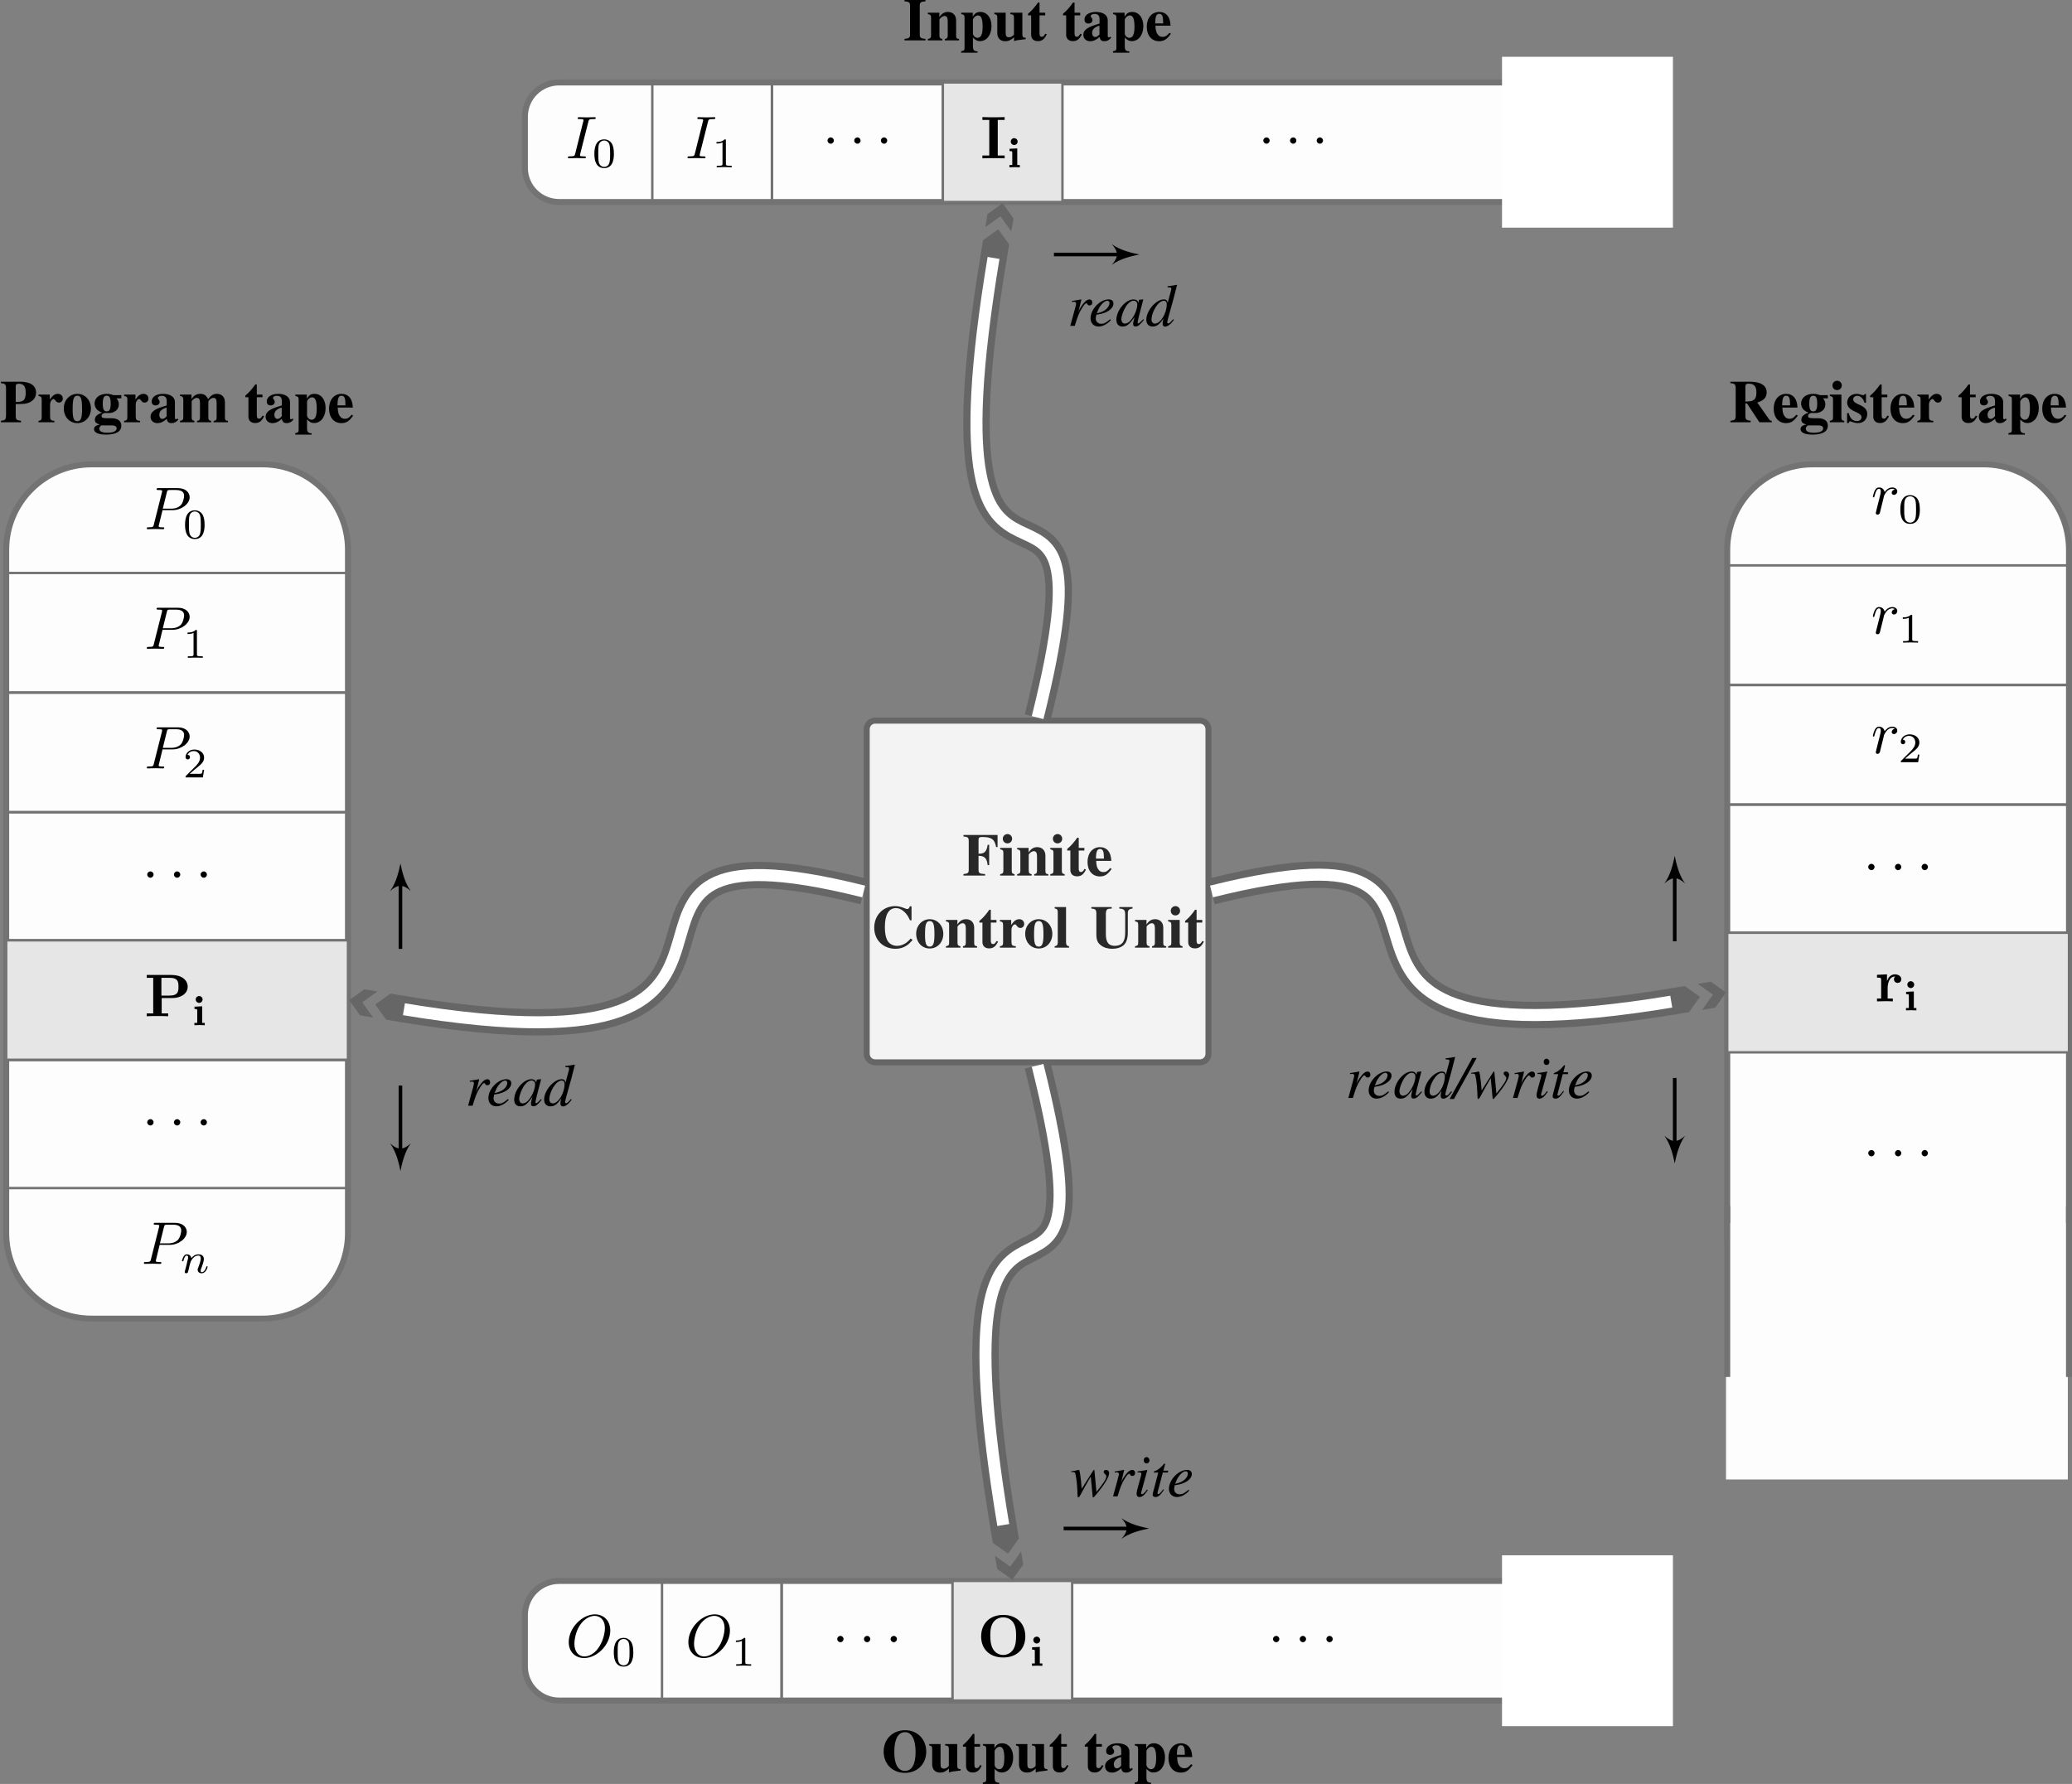 <?xml version="1.0" encoding="UTF-8"?>
<svg xmlns="http://www.w3.org/2000/svg" xmlns:xlink="http://www.w3.org/1999/xlink" width="343.676" height="295.966" viewBox="0 0 343.676 295.966">
<rect x="0" y="0" width="343.676" height="295.966" fill="#808080" stroke="none"/>
<defs>
<g>
<g id="glyph-0-0">
</g>
<g id="glyph-0-1">
<path d="M 5.812 -6.734 L 0.156 -6.734 L 0.156 -6.484 C 0.844 -6.453 1.031 -6.297 1.031 -5.781 L 1.031 -0.953 C 1.031 -0.438 0.891 -0.328 0.156 -0.25 L 0.156 0 L 3.75 0 L 3.75 -0.25 C 2.828 -0.297 2.656 -0.406 2.656 -0.953 L 2.656 -3.281 C 3.672 -3.266 4.031 -2.891 4.172 -1.734 L 4.422 -1.734 L 4.422 -5.109 L 4.172 -5.109 C 4 -3.969 3.656 -3.625 2.656 -3.625 L 2.656 -5.938 C 2.656 -6.297 2.781 -6.406 3.297 -6.406 C 4.203 -6.406 4.797 -6.234 5.109 -5.875 C 5.328 -5.625 5.438 -5.359 5.578 -4.734 L 5.812 -4.734 Z M 5.812 -6.734 "/>
</g>
<g id="glyph-0-2">
<path d="M 2.078 -4.594 L 0.156 -4.594 L 0.156 -4.359 C 0.594 -4.266 0.688 -4.172 0.688 -3.766 L 0.688 -0.844 C 0.688 -0.422 0.625 -0.344 0.156 -0.234 L 0.156 0 L 2.547 0 L 2.547 -0.234 C 2.188 -0.297 2.078 -0.422 2.078 -0.812 Z M 1.375 -6.891 C 0.953 -6.891 0.594 -6.547 0.594 -6.125 C 0.594 -5.672 0.922 -5.344 1.359 -5.344 C 1.797 -5.344 2.141 -5.672 2.141 -6.109 C 2.141 -6.547 1.797 -6.891 1.375 -6.891 Z M 1.375 -6.891 "/>
</g>
<g id="glyph-0-3">
<path d="M 2.109 -4.594 L 0.203 -4.594 L 0.203 -4.359 C 0.641 -4.281 0.734 -4.188 0.734 -3.766 L 0.734 -0.844 C 0.734 -0.422 0.656 -0.328 0.203 -0.234 L 0.203 0 L 2.609 0 L 2.609 -0.234 C 2.25 -0.297 2.125 -0.438 2.125 -0.812 L 2.125 -3.469 C 2.125 -3.516 2.188 -3.609 2.297 -3.703 C 2.516 -3.922 2.75 -4.047 2.984 -4.047 C 3.328 -4.047 3.5 -3.781 3.5 -3.219 L 3.5 -0.812 C 3.5 -0.438 3.375 -0.281 3.031 -0.234 L 3.031 0 L 5.375 0 L 5.375 -0.234 C 4.984 -0.266 4.891 -0.391 4.891 -0.812 L 4.891 -3.312 C 4.891 -4.172 4.359 -4.719 3.531 -4.719 C 2.938 -4.719 2.484 -4.438 2.109 -3.844 Z M 2.109 -4.594 "/>
</g>
<g id="glyph-0-4">
<path d="M 3.047 -4.594 L 2.109 -4.594 L 2.109 -6.281 L 1.859 -6.281 C 1.25 -5.422 0.844 -4.969 0.203 -4.422 L 0.203 -4.156 L 0.719 -4.156 L 0.719 -0.922 C 0.719 -0.281 1.141 0.125 1.828 0.125 C 2.5 0.125 2.906 -0.172 3.312 -1 L 3.062 -1.109 C 2.859 -0.734 2.703 -0.594 2.5 -0.594 C 2.219 -0.594 2.109 -0.75 2.109 -1.156 L 2.109 -4.156 L 3.047 -4.156 Z M 3.047 -4.594 "/>
</g>
<g id="glyph-0-5">
<path d="M 4 -1.25 C 3.609 -0.75 3.297 -0.578 2.875 -0.578 C 2.484 -0.578 2.188 -0.75 1.984 -1.109 C 1.797 -1.422 1.719 -1.75 1.688 -2.438 L 4.203 -2.438 C 4.141 -3.281 3.984 -3.75 3.672 -4.125 C 3.344 -4.516 2.875 -4.719 2.328 -4.719 C 1.094 -4.719 0.25 -3.734 0.25 -2.266 C 0.25 -0.812 1.062 0.141 2.297 0.141 C 3.109 0.141 3.594 -0.172 4.25 -1.109 Z M 1.641 -2.812 C 1.672 -4 1.844 -4.406 2.328 -4.406 C 2.609 -4.406 2.797 -4.25 2.875 -3.938 C 2.938 -3.75 2.953 -3.469 2.969 -2.953 L 2.969 -2.812 Z M 1.641 -2.812 "/>
</g>
<g id="glyph-0-6">
<path d="M 6.547 -1.516 C 5.969 -0.891 5.641 -0.656 5.156 -0.469 C 4.859 -0.344 4.531 -0.297 4.25 -0.297 C 3.594 -0.297 2.969 -0.641 2.688 -1.156 C 2.391 -1.688 2.25 -2.406 2.25 -3.406 C 2.25 -5.469 2.891 -6.562 4.094 -6.562 C 4.562 -6.562 4.984 -6.375 5.406 -6 C 5.844 -5.609 6.078 -5.281 6.422 -4.531 L 6.672 -4.531 L 6.672 -6.859 L 6.406 -6.859 C 6.266 -6.516 6.156 -6.406 5.969 -6.406 C 5.875 -6.406 5.719 -6.438 5.5 -6.547 C 4.922 -6.781 4.438 -6.891 3.953 -6.891 C 1.969 -6.891 0.484 -5.359 0.484 -3.312 C 0.484 -1.266 1.953 0.188 4.016 0.188 C 4.719 0.188 5.312 0.016 5.859 -0.344 C 6.188 -0.562 6.406 -0.766 6.844 -1.266 Z M 6.547 -1.516 "/>
</g>
<g id="glyph-0-7">
<path d="M 2.5 -4.719 C 1.234 -4.719 0.25 -3.672 0.25 -2.312 C 0.25 -0.891 1.203 0.141 2.5 0.141 C 3.781 0.141 4.75 -0.891 4.75 -2.281 C 4.75 -3.672 3.781 -4.719 2.5 -4.719 Z M 2.516 -4.406 C 3.094 -4.406 3.281 -3.859 3.281 -2.219 C 3.281 -0.688 3.078 -0.172 2.5 -0.172 C 1.906 -0.172 1.719 -0.672 1.719 -2.141 C 1.719 -3.891 1.891 -4.406 2.516 -4.406 Z M 2.516 -4.406 "/>
</g>
<g id="glyph-0-8">
<path d="M 2.172 -4.594 L 0.297 -4.594 L 0.297 -4.359 C 0.719 -4.297 0.828 -4.172 0.828 -3.766 L 0.828 -0.844 C 0.828 -0.422 0.734 -0.312 0.297 -0.234 L 0.297 0 L 2.938 0 L 2.938 -0.234 C 2.328 -0.281 2.219 -0.406 2.219 -1.031 L 2.219 -2.906 C 2.219 -3.422 2.5 -3.859 2.828 -3.859 C 2.906 -3.859 2.984 -3.781 3.094 -3.625 C 3.297 -3.359 3.438 -3.266 3.703 -3.266 C 4.062 -3.266 4.328 -3.547 4.328 -3.938 C 4.328 -4.391 3.984 -4.719 3.516 -4.719 C 3.016 -4.719 2.641 -4.453 2.172 -3.781 Z M 2.172 -4.594 "/>
</g>
<g id="glyph-0-9">
<path d="M 2.047 -6.734 L 0.156 -6.734 L 0.156 -6.5 C 0.516 -6.469 0.672 -6.297 0.672 -5.922 L 0.672 -0.844 C 0.672 -0.469 0.5 -0.266 0.156 -0.234 L 0.156 0 L 2.547 0 L 2.547 -0.234 C 2.219 -0.25 2.047 -0.438 2.047 -0.844 Z M 2.047 -6.734 "/>
</g>
<g id="glyph-0-10">
<path d="M 6.203 -5.641 C 6.203 -6.234 6.344 -6.391 6.984 -6.484 L 6.984 -6.734 L 4.797 -6.734 L 4.797 -6.484 C 5.578 -6.438 5.766 -6.234 5.766 -5.5 L 5.766 -2.469 C 5.766 -0.984 5.219 -0.297 4.031 -0.297 C 3.016 -0.297 2.562 -0.891 2.562 -2.25 L 2.562 -5.578 C 2.562 -5.969 2.625 -6.188 2.766 -6.328 C 2.891 -6.438 3.047 -6.469 3.531 -6.484 L 3.531 -6.734 L 0.156 -6.734 L 0.156 -6.484 C 0.859 -6.422 0.984 -6.297 0.984 -5.578 L 0.984 -2.25 C 0.984 -1.266 1.188 -0.781 1.797 -0.344 C 2.266 0.016 2.906 0.188 3.641 0.188 C 4.375 0.188 5.078 -0.031 5.5 -0.406 C 5.953 -0.781 6.203 -1.531 6.203 -2.469 Z M 6.203 -5.641 "/>
</g>
<g id="glyph-0-11">
<path d="M 2.609 -3.016 C 3.953 -3.031 4.297 -3.062 4.734 -3.234 C 5.547 -3.547 5.984 -4.156 5.984 -4.922 C 5.984 -6.078 5.031 -6.734 3.375 -6.734 L 0.156 -6.734 L 0.156 -6.484 C 0.859 -6.438 1 -6.266 1 -5.578 L 1 -1.172 C 1 -0.547 0.875 -0.344 0.406 -0.297 C 0.375 -0.297 0.266 -0.266 0.156 -0.25 L 0.156 0 L 3.484 0 L 3.484 -0.25 C 2.703 -0.344 2.609 -0.438 2.609 -1.172 Z M 2.609 -6.047 C 2.609 -6.266 2.781 -6.391 3.109 -6.391 C 3.938 -6.391 4.266 -5.953 4.266 -4.875 C 4.266 -4.25 4.141 -3.875 3.891 -3.641 C 3.656 -3.438 3.312 -3.375 2.609 -3.375 Z M 2.609 -6.047 "/>
</g>
<g id="glyph-0-12">
<path d="M 4.812 -3.969 L 4.812 -4.5 L 3.516 -4.5 C 3.078 -4.656 2.797 -4.719 2.391 -4.719 C 1.203 -4.719 0.375 -4.062 0.375 -3.109 C 0.375 -2.766 0.5 -2.438 0.734 -2.156 C 0.953 -1.922 1.141 -1.797 1.609 -1.594 C 0.812 -1.328 0.422 -0.953 0.422 -0.422 C 0.422 -0.016 0.594 0.156 1.234 0.391 C 0.609 0.484 0.281 0.734 0.281 1.141 C 0.281 1.719 1.031 2.047 2.281 2.047 C 3.938 2.047 4.812 1.531 4.812 0.547 C 4.812 -0.219 4.203 -0.672 3.188 -0.672 L 2.531 -0.672 C 1.734 -0.672 1.531 -0.75 1.531 -1.031 C 1.531 -1.328 1.812 -1.547 2.219 -1.547 L 2.656 -1.531 C 3.125 -1.531 3.375 -1.594 3.719 -1.797 C 4.172 -2.047 4.391 -2.469 4.391 -2.984 C 4.391 -3.391 4.281 -3.688 4 -3.969 Z M 3.234 0.516 C 3.766 0.516 4.031 0.688 4.031 1.016 C 4.031 1.469 3.484 1.734 2.5 1.734 C 1.609 1.734 1.156 1.5 1.156 1.062 C 1.156 0.859 1.219 0.75 1.5 0.516 Z M 2.391 -4.406 C 2.859 -4.406 3.047 -4.031 3.047 -3.094 C 3.047 -2.172 2.859 -1.812 2.391 -1.812 C 1.906 -1.812 1.734 -2.172 1.734 -3.094 C 1.734 -4.031 1.922 -4.406 2.391 -4.406 Z M 2.391 -4.406 "/>
</g>
<g id="glyph-0-13">
<path d="M 4.719 -0.641 L 4.609 -0.531 C 4.578 -0.516 4.562 -0.5 4.5 -0.5 C 4.359 -0.5 4.297 -0.594 4.297 -0.75 L 4.297 -3.344 C 4.297 -4.188 3.531 -4.719 2.328 -4.719 C 1.203 -4.719 0.438 -4.203 0.438 -3.453 C 0.438 -3.047 0.672 -2.797 1.094 -2.797 C 1.484 -2.797 1.766 -3.047 1.766 -3.375 C 1.766 -3.516 1.703 -3.656 1.578 -3.812 C 1.5 -3.906 1.469 -3.969 1.469 -4.031 C 1.469 -4.234 1.75 -4.391 2.094 -4.391 C 2.672 -4.391 2.938 -4.125 2.938 -3.516 L 2.938 -2.797 C 1.75 -2.438 1.25 -2.234 0.891 -1.984 C 0.453 -1.688 0.25 -1.344 0.25 -0.922 C 0.25 -0.312 0.719 0.141 1.359 0.141 C 1.922 0.141 2.375 -0.062 2.938 -0.562 C 3.047 -0.047 3.266 0.141 3.75 0.141 C 4.172 0.141 4.484 -0.016 4.859 -0.422 Z M 2.922 -1 C 2.656 -0.688 2.453 -0.562 2.219 -0.562 C 1.906 -0.562 1.703 -0.844 1.703 -1.234 C 1.703 -1.812 2.125 -2.234 2.922 -2.438 Z M 2.922 -1 "/>
</g>
<g id="glyph-0-14">
<path d="M 2.062 -4.594 L 0.156 -4.594 L 0.156 -4.359 C 0.594 -4.297 0.703 -4.172 0.703 -3.766 L 0.703 -0.844 C 0.703 -0.422 0.594 -0.312 0.156 -0.234 L 0.156 0 L 2.547 0 L 2.547 -0.234 C 2.203 -0.297 2.094 -0.422 2.094 -0.812 L 2.094 -3.469 C 2.094 -3.531 2.25 -3.719 2.375 -3.812 C 2.594 -3.984 2.766 -4.047 2.938 -4.047 C 3.312 -4.047 3.469 -3.812 3.469 -3.219 L 3.469 -0.812 C 3.469 -0.406 3.359 -0.266 2.984 -0.234 L 2.984 0 L 5.328 0 L 5.328 -0.234 C 4.969 -0.281 4.859 -0.422 4.859 -0.812 L 4.859 -3.469 C 4.859 -3.516 5.016 -3.703 5.141 -3.812 C 5.359 -3.984 5.531 -4.047 5.703 -4.047 C 6.078 -4.047 6.234 -3.812 6.234 -3.219 L 6.234 -0.812 C 6.234 -0.391 6.125 -0.266 5.734 -0.234 L 5.734 0 L 8.109 0 L 8.109 -0.234 C 7.719 -0.266 7.609 -0.375 7.609 -0.812 L 7.609 -3.312 C 7.609 -4.172 7.094 -4.719 6.266 -4.719 C 5.703 -4.719 5.328 -4.484 4.812 -3.844 C 4.5 -4.469 4.156 -4.719 3.531 -4.719 C 2.906 -4.719 2.438 -4.453 2.062 -3.844 Z M 2.062 -4.594 "/>
</g>
<g id="glyph-0-15">
<path d="M 2.109 -4.594 L 0.203 -4.594 L 0.203 -4.359 C 0.641 -4.281 0.75 -4.188 0.75 -3.766 L 0.75 1.219 C 0.75 1.641 0.672 1.719 0.188 1.797 L 0.188 2.047 L 2.906 2.047 L 2.906 1.828 C 2.297 1.797 2.141 1.609 2.141 0.938 L 2.141 -0.469 C 2.609 0 2.875 0.125 3.312 0.125 C 4.422 0.125 5.219 -0.906 5.219 -2.375 C 5.219 -3.766 4.469 -4.719 3.375 -4.719 C 2.781 -4.719 2.422 -4.484 2.109 -3.906 Z M 2.141 -3.453 C 2.141 -3.516 2.219 -3.672 2.344 -3.812 C 2.547 -4.031 2.766 -4.141 2.984 -4.141 C 3.516 -4.141 3.75 -3.547 3.75 -2.25 C 3.75 -1 3.469 -0.422 2.906 -0.422 C 2.578 -0.422 2.281 -0.641 2.141 -1.031 Z M 2.141 -3.453 "/>
</g>
<g id="glyph-0-16">
<path d="M 7.125 -0.25 C 6.953 -0.25 6.812 -0.312 6.719 -0.438 L 4.719 -3.281 C 5.297 -3.469 5.547 -3.594 5.828 -3.844 C 6.125 -4.109 6.281 -4.516 6.281 -4.969 C 6.281 -6.109 5.297 -6.734 3.469 -6.734 L 0.266 -6.734 L 0.266 -6.484 C 1 -6.438 1.141 -6.297 1.141 -5.578 L 1.141 -1.172 C 1.141 -0.438 1.031 -0.344 0.266 -0.25 L 0.266 0 L 3.625 0 L 3.625 -0.25 C 2.844 -0.344 2.75 -0.453 2.75 -1.172 L 2.75 -3.125 L 3.016 -3.125 L 5.078 0 L 7.125 0 Z M 2.75 -5.984 C 2.75 -6.047 2.797 -6.188 2.828 -6.25 C 2.875 -6.344 3.047 -6.406 3.297 -6.406 C 4.203 -6.406 4.578 -5.969 4.578 -4.922 C 4.578 -4.281 4.422 -3.891 4.109 -3.688 C 3.844 -3.516 3.516 -3.453 2.75 -3.438 Z M 2.75 -5.984 "/>
</g>
<g id="glyph-0-17">
<path d="M 3.391 -3.25 L 3.391 -4.688 L 3.172 -4.688 C 3.109 -4.547 3.047 -4.5 2.938 -4.5 C 2.875 -4.5 2.766 -4.516 2.609 -4.562 C 2.281 -4.672 2.047 -4.719 1.828 -4.719 C 0.922 -4.719 0.266 -4.094 0.266 -3.266 C 0.266 -2.609 0.672 -2.141 1.688 -1.719 C 2.359 -1.422 2.641 -1.172 2.641 -0.844 C 2.641 -0.453 2.344 -0.203 1.891 -0.203 C 1.203 -0.203 0.734 -0.641 0.531 -1.516 L 0.25 -1.516 L 0.25 0.125 L 0.5 0.125 C 0.609 -0.078 0.672 -0.156 0.75 -0.156 C 0.812 -0.156 0.891 -0.125 0.984 -0.094 C 1.25 0.031 1.781 0.141 2.062 0.141 C 2.969 0.141 3.594 -0.484 3.594 -1.375 C 3.594 -2.078 3.203 -2.516 2.219 -2.938 C 1.547 -3.219 1.266 -3.469 1.266 -3.812 C 1.266 -4.141 1.547 -4.391 1.922 -4.391 C 2.188 -4.391 2.453 -4.281 2.672 -4.062 C 2.875 -3.875 2.984 -3.688 3.141 -3.25 Z M 3.391 -3.25 "/>
</g>
<g id="glyph-0-18">
<path d="M 1.125 -0.953 C 1.125 -0.453 0.953 -0.312 0.203 -0.25 L 0.203 0 L 3.688 0 L 3.688 -0.25 C 2.938 -0.297 2.734 -0.438 2.734 -0.953 L 2.734 -5.781 C 2.734 -6.297 2.953 -6.453 3.688 -6.484 L 3.688 -6.734 L 0.203 -6.734 L 0.203 -6.484 C 0.922 -6.438 1.125 -6.297 1.125 -5.781 Z M 1.125 -0.953 "/>
</g>
<g id="glyph-0-19">
<path d="M 3.422 0.125 C 3.844 -0.016 4.094 -0.062 4.734 -0.125 L 5.359 -0.203 L 5.359 -0.422 C 4.922 -0.453 4.797 -0.578 4.797 -1 L 4.797 -4.594 L 2.797 -4.594 L 2.797 -4.359 C 3.297 -4.312 3.406 -4.203 3.406 -3.766 L 3.406 -0.953 C 3.078 -0.625 2.875 -0.516 2.594 -0.516 C 2.188 -0.516 2.031 -0.703 2.031 -1.219 L 2.031 -4.594 L 0.156 -4.594 L 0.156 -4.359 C 0.562 -4.281 0.641 -4.188 0.641 -3.766 L 0.641 -1.25 C 0.641 -0.375 1.141 0.141 1.969 0.141 C 2.5 0.141 2.844 -0.016 3.422 -0.516 Z M 3.422 0.125 "/>
</g>
<g id="glyph-0-20">
<path d="M 3.922 -6.891 C 1.828 -6.891 0.344 -5.406 0.344 -3.344 C 0.344 -1.281 1.812 0.188 3.875 0.188 C 5.938 0.188 7.406 -1.281 7.406 -3.344 C 7.406 -5.391 5.922 -6.891 3.922 -6.891 Z M 3.906 -6.562 C 5 -6.562 5.641 -5.359 5.641 -3.281 C 5.641 -1.234 5.031 -0.141 3.875 -0.141 C 2.734 -0.141 2.109 -1.234 2.109 -3.25 C 2.109 -5.406 2.734 -6.562 3.906 -6.562 Z M 3.906 -6.562 "/>
</g>
<g id="glyph-1-0">
</g>
<g id="glyph-1-1">
<path d="M 3.016 -3.156 L 4.719 -3.156 C 6.125 -3.156 7.516 -4.188 7.516 -5.297 C 7.516 -6.078 6.859 -6.812 5.547 -6.812 L 2.328 -6.812 C 2.141 -6.812 2.031 -6.812 2.031 -6.625 C 2.031 -6.5 2.109 -6.5 2.312 -6.5 C 2.438 -6.5 2.625 -6.484 2.734 -6.484 C 2.906 -6.453 2.953 -6.438 2.953 -6.312 C 2.953 -6.281 2.953 -6.25 2.922 -6.125 L 1.578 -0.781 C 1.484 -0.391 1.469 -0.312 0.672 -0.312 C 0.516 -0.312 0.406 -0.312 0.406 -0.125 C 0.406 0 0.516 0 0.547 0 C 0.828 0 1.531 -0.031 1.812 -0.031 C 2.031 -0.031 2.25 -0.016 2.453 -0.016 C 2.672 -0.016 2.891 0 3.094 0 C 3.172 0 3.297 0 3.297 -0.203 C 3.297 -0.312 3.203 -0.312 3.016 -0.312 C 2.656 -0.312 2.375 -0.312 2.375 -0.484 C 2.375 -0.547 2.391 -0.594 2.406 -0.656 Z M 3.734 -6.125 C 3.828 -6.469 3.844 -6.5 4.281 -6.5 L 5.234 -6.5 C 6.062 -6.5 6.594 -6.234 6.594 -5.547 C 6.594 -5.156 6.391 -4.297 6 -3.938 C 5.5 -3.484 4.906 -3.406 4.469 -3.406 L 3.062 -3.406 Z M 3.734 -6.125 "/>
</g>
<g id="glyph-1-2">
<path d="M 0.875 -0.594 C 0.844 -0.438 0.781 -0.203 0.781 -0.156 C 0.781 0.016 0.922 0.109 1.078 0.109 C 1.203 0.109 1.375 0.031 1.453 -0.172 C 1.469 -0.203 1.797 -1.562 1.844 -1.75 C 1.922 -2.078 2.109 -2.766 2.156 -3.047 C 2.203 -3.172 2.484 -3.641 2.719 -3.859 C 2.797 -3.922 3.094 -4.188 3.516 -4.188 C 3.781 -4.188 3.922 -4.062 3.938 -4.062 C 3.641 -4.016 3.422 -3.781 3.422 -3.516 C 3.422 -3.359 3.531 -3.172 3.797 -3.172 C 4.062 -3.172 4.344 -3.406 4.344 -3.766 C 4.344 -4.109 4.031 -4.406 3.516 -4.406 C 2.875 -4.406 2.438 -3.922 2.25 -3.641 C 2.156 -4.094 1.797 -4.406 1.328 -4.406 C 0.875 -4.406 0.688 -4.016 0.594 -3.844 C 0.422 -3.5 0.297 -2.906 0.297 -2.875 C 0.297 -2.766 0.391 -2.766 0.406 -2.766 C 0.516 -2.766 0.516 -2.781 0.578 -3 C 0.75 -3.703 0.953 -4.188 1.312 -4.188 C 1.469 -4.188 1.609 -4.109 1.609 -3.734 C 1.609 -3.516 1.578 -3.406 1.453 -2.891 Z M 0.875 -0.594 "/>
</g>
<g id="glyph-1-3">
<path d="M 3.734 -6.047 C 3.812 -6.406 3.844 -6.5 4.641 -6.5 C 4.875 -6.5 4.953 -6.5 4.953 -6.688 C 4.953 -6.812 4.844 -6.812 4.812 -6.812 C 4.516 -6.812 3.781 -6.781 3.484 -6.781 C 3.188 -6.781 2.469 -6.812 2.156 -6.812 C 2.094 -6.812 1.969 -6.812 1.969 -6.609 C 1.969 -6.5 2.047 -6.5 2.25 -6.5 C 2.656 -6.5 2.938 -6.5 2.938 -6.312 C 2.938 -6.266 2.938 -6.234 2.906 -6.156 L 1.562 -0.781 C 1.469 -0.406 1.453 -0.312 0.656 -0.312 C 0.422 -0.312 0.344 -0.312 0.344 -0.109 C 0.344 0 0.453 0 0.484 0 C 0.781 0 1.5 -0.031 1.797 -0.031 C 2.094 -0.031 2.828 0 3.125 0 C 3.203 0 3.328 0 3.328 -0.188 C 3.328 -0.312 3.25 -0.312 3.031 -0.312 C 2.844 -0.312 2.797 -0.312 2.609 -0.328 C 2.391 -0.344 2.359 -0.391 2.359 -0.5 C 2.359 -0.578 2.375 -0.656 2.391 -0.734 Z M 3.734 -6.047 "/>
</g>
<g id="glyph-1-4">
<path d="M 7.375 -4.344 C 7.375 -5.953 6.312 -7.031 4.828 -7.031 C 2.688 -7.031 0.484 -4.766 0.484 -2.438 C 0.484 -0.781 1.609 0.219 3.047 0.219 C 5.156 0.219 7.375 -1.969 7.375 -4.344 Z M 3.094 -0.047 C 2.109 -0.047 1.422 -0.844 1.422 -2.156 C 1.422 -2.609 1.562 -4.062 2.328 -5.219 C 3.016 -6.266 3.984 -6.781 4.781 -6.781 C 5.594 -6.781 6.484 -6.219 6.484 -4.734 C 6.484 -4.016 6.219 -2.469 5.234 -1.234 C 4.75 -0.625 3.938 -0.047 3.094 -0.047 Z M 3.094 -0.047 "/>
</g>
<g id="glyph-2-0">
</g>
<g id="glyph-2-1">
<path d="M 3.594 -2.219 C 3.594 -2.984 3.5 -3.547 3.188 -4.031 C 2.969 -4.344 2.531 -4.625 1.984 -4.625 C 0.359 -4.625 0.359 -2.719 0.359 -2.219 C 0.359 -1.719 0.359 0.141 1.984 0.141 C 3.594 0.141 3.594 -1.719 3.594 -2.219 Z M 1.984 -0.062 C 1.656 -0.062 1.234 -0.25 1.094 -0.812 C 1 -1.219 1 -1.797 1 -2.312 C 1 -2.828 1 -3.359 1.094 -3.734 C 1.25 -4.281 1.688 -4.438 1.984 -4.438 C 2.359 -4.438 2.719 -4.203 2.844 -3.797 C 2.953 -3.422 2.969 -2.922 2.969 -2.312 C 2.969 -1.797 2.969 -1.281 2.875 -0.844 C 2.734 -0.203 2.266 -0.062 1.984 -0.062 Z M 1.984 -0.062 "/>
</g>
<g id="glyph-2-2">
<path d="M 2.328 -4.438 C 2.328 -4.625 2.328 -4.625 2.125 -4.625 C 1.672 -4.188 1.047 -4.188 0.766 -4.188 L 0.766 -3.938 C 0.922 -3.938 1.391 -3.938 1.766 -4.125 L 1.766 -0.578 C 1.766 -0.344 1.766 -0.25 1.078 -0.25 L 0.812 -0.25 L 0.812 0 C 0.938 0 1.797 -0.031 2.047 -0.031 C 2.266 -0.031 3.141 0 3.297 0 L 3.297 -0.25 L 3.031 -0.25 C 2.328 -0.25 2.328 -0.344 2.328 -0.578 Z M 2.328 -4.438 "/>
</g>
<g id="glyph-2-3">
<path d="M 3.516 -1.266 L 3.281 -1.266 C 3.266 -1.109 3.188 -0.703 3.094 -0.641 C 3.047 -0.594 2.516 -0.594 2.406 -0.594 L 1.125 -0.594 C 1.859 -1.234 2.109 -1.438 2.516 -1.766 C 3.031 -2.172 3.516 -2.609 3.516 -3.266 C 3.516 -4.109 2.781 -4.625 1.891 -4.625 C 1.031 -4.625 0.438 -4.016 0.438 -3.375 C 0.438 -3.031 0.734 -2.984 0.812 -2.984 C 0.969 -2.984 1.172 -3.109 1.172 -3.359 C 1.172 -3.484 1.125 -3.734 0.766 -3.734 C 0.984 -4.219 1.453 -4.375 1.781 -4.375 C 2.484 -4.375 2.844 -3.828 2.844 -3.266 C 2.844 -2.656 2.406 -2.188 2.188 -1.938 L 0.516 -0.266 C 0.438 -0.203 0.438 -0.188 0.438 0 L 3.312 0 Z M 3.516 -1.266 "/>
</g>
<g id="glyph-3-0">
</g>
<g id="glyph-3-1">
<path d="M 1.906 -2.5 C 1.906 -2.781 1.672 -3.016 1.391 -3.016 C 1.094 -3.016 0.859 -2.781 0.859 -2.5 C 0.859 -2.203 1.094 -1.969 1.391 -1.969 C 1.672 -1.969 1.906 -2.203 1.906 -2.5 Z M 1.906 -2.5 "/>
</g>
<g id="glyph-4-0">
</g>
<g id="glyph-4-1">
<path d="M 2.875 -3.016 L 4.641 -3.016 C 6.031 -3.016 7.188 -3.734 7.188 -4.891 C 7.188 -5.984 6.203 -6.844 4.547 -6.844 L 0.391 -6.844 L 0.391 -6.375 L 1.469 -6.375 L 1.469 -0.469 L 0.391 -0.469 L 0.391 0 C 0.766 -0.031 1.75 -0.031 2.172 -0.031 C 2.609 -0.031 3.578 -0.031 3.953 0 L 3.953 -0.469 L 2.875 -0.469 Z M 4.156 -3.422 L 2.828 -3.422 L 2.828 -6.375 L 4.172 -6.375 C 5.656 -6.375 5.656 -5.609 5.656 -4.891 C 5.656 -4.188 5.656 -3.422 4.156 -3.422 Z M 4.156 -3.422 "/>
</g>
<g id="glyph-4-2">
<path d="M 2.031 -3.359 L 2.031 -4.484 L 0.375 -4.406 L 0.375 -3.938 C 0.984 -3.938 1.062 -3.938 1.062 -3.547 L 1.062 -0.469 L 0.375 -0.469 L 0.375 0 C 0.719 -0.016 1.172 -0.031 1.625 -0.031 C 2 -0.031 2.641 -0.031 3 0 L 3 -0.469 L 2.141 -0.469 L 2.141 -2.219 C 2.141 -2.906 2.375 -4.125 3.375 -4.125 C 3.375 -4.109 3.188 -3.953 3.188 -3.672 C 3.188 -3.266 3.516 -3.062 3.797 -3.062 C 4.094 -3.062 4.406 -3.266 4.406 -3.672 C 4.406 -4.203 3.875 -4.484 3.344 -4.484 C 2.656 -4.484 2.25 -3.984 2.031 -3.359 Z M 2.031 -3.359 "/>
</g>
<g id="glyph-4-3">
<path d="M 2.875 -6.375 L 4.016 -6.375 L 4.016 -6.844 C 3.609 -6.812 2.625 -6.812 2.172 -6.812 C 1.719 -6.812 0.734 -6.812 0.328 -6.844 L 0.328 -6.375 L 1.469 -6.375 L 1.469 -0.469 L 0.328 -0.469 L 0.328 0 C 0.734 -0.031 1.719 -0.031 2.172 -0.031 C 2.625 -0.031 3.609 -0.031 4.016 0 L 4.016 -0.469 L 2.875 -0.469 Z M 2.875 -6.375 "/>
</g>
<g id="glyph-4-4">
<path d="M 7.969 -3.375 C 7.969 -5.531 6.516 -6.953 4.312 -6.953 C 2.031 -6.953 0.641 -5.469 0.641 -3.375 C 0.641 -1.312 2.031 0.109 4.297 0.109 C 6.594 0.109 7.969 -1.328 7.969 -3.375 Z M 4.297 -0.312 C 3.703 -0.312 2.984 -0.594 2.578 -1.344 C 2.25 -1.969 2.156 -2.672 2.156 -3.531 C 2.156 -4.172 2.188 -5.016 2.625 -5.688 C 3.047 -6.297 3.703 -6.547 4.297 -6.547 C 4.938 -6.547 5.625 -6.266 6.016 -5.609 C 6.406 -4.969 6.438 -4.203 6.438 -3.531 C 6.438 -2.828 6.406 -1.938 5.984 -1.25 C 5.531 -0.531 4.828 -0.312 4.297 -0.312 Z M 4.297 -0.312 "/>
</g>
<g id="glyph-5-0">
</g>
<g id="glyph-5-1">
<path d="M 1.828 -4.266 C 1.828 -4.609 1.547 -4.844 1.266 -4.844 C 0.922 -4.844 0.688 -4.578 0.688 -4.281 C 0.688 -3.938 0.969 -3.703 1.25 -3.703 C 1.594 -3.703 1.828 -3.984 1.828 -4.266 Z M 0.484 -3.078 L 0.484 -2.688 C 0.891 -2.688 0.938 -2.688 0.938 -2.422 L 0.938 -0.391 L 0.469 -0.391 L 0.469 0 C 0.484 0 1.031 -0.031 1.344 -0.031 C 1.625 -0.031 1.906 -0.016 2.188 0 L 2.188 -0.391 L 1.766 -0.391 L 1.766 -3.141 Z M 0.484 -3.078 "/>
</g>
<g id="glyph-6-0">
</g>
<g id="glyph-6-1">
<path d="M 0.844 -0.438 C 0.828 -0.344 0.781 -0.172 0.781 -0.156 C 0.781 0 0.906 0.062 1.016 0.062 C 1.141 0.062 1.25 -0.016 1.297 -0.078 C 1.328 -0.141 1.375 -0.375 1.422 -0.516 C 1.453 -0.641 1.531 -0.969 1.562 -1.141 C 1.609 -1.297 1.656 -1.453 1.688 -1.609 C 1.766 -1.891 1.781 -1.953 1.984 -2.234 C 2.172 -2.516 2.5 -2.875 3.031 -2.875 C 3.422 -2.875 3.438 -2.516 3.438 -2.391 C 3.438 -1.969 3.141 -1.203 3.031 -0.906 C 2.953 -0.703 2.922 -0.641 2.922 -0.531 C 2.922 -0.156 3.219 0.062 3.578 0.062 C 4.281 0.062 4.578 -0.891 4.578 -1 C 4.578 -1.094 4.5 -1.094 4.469 -1.094 C 4.375 -1.094 4.375 -1.047 4.344 -0.969 C 4.188 -0.406 3.875 -0.125 3.609 -0.125 C 3.453 -0.125 3.422 -0.219 3.422 -0.375 C 3.422 -0.531 3.469 -0.625 3.594 -0.938 C 3.672 -1.156 3.953 -1.891 3.953 -2.281 C 3.953 -2.953 3.422 -3.078 3.047 -3.078 C 2.469 -3.078 2.078 -2.719 1.875 -2.438 C 1.828 -2.922 1.422 -3.078 1.125 -3.078 C 0.828 -3.078 0.672 -2.859 0.578 -2.703 C 0.422 -2.438 0.328 -2.047 0.328 -2 C 0.328 -1.922 0.422 -1.922 0.453 -1.922 C 0.547 -1.922 0.547 -1.938 0.594 -2.125 C 0.703 -2.531 0.844 -2.875 1.109 -2.875 C 1.297 -2.875 1.344 -2.719 1.344 -2.531 C 1.344 -2.406 1.281 -2.141 1.219 -1.953 C 1.172 -1.766 1.109 -1.484 1.078 -1.328 Z M 0.844 -0.438 "/>
</g>
<g id="glyph-7-0">
</g>
<g id="glyph-7-1">
<path d="M 1.203 0 C 1.719 -1.688 1.891 -2.125 2.359 -2.875 C 2.688 -3.438 2.953 -3.75 3.125 -3.75 C 3.188 -3.75 3.234 -3.703 3.297 -3.609 C 3.375 -3.438 3.453 -3.391 3.656 -3.391 C 3.938 -3.391 4.109 -3.562 4.109 -3.875 C 4.109 -4.188 3.922 -4.391 3.641 -4.391 C 3.406 -4.391 3.141 -4.25 2.875 -3.984 C 2.469 -3.562 2.078 -2.969 1.906 -2.578 L 1.781 -2.219 L 2.297 -4.375 L 2.266 -4.391 C 1.547 -4.266 1.453 -4.25 0.734 -4.125 L 0.734 -3.953 C 0.969 -4 1 -4 1.062 -4 C 1.281 -4 1.422 -3.906 1.422 -3.734 C 1.422 -3.594 1.422 -3.594 1.25 -2.906 L 0.453 0 Z M 1.203 0 "/>
</g>
<g id="glyph-7-2">
<path d="M 3.562 -1.094 C 2.844 -0.5 2.547 -0.344 2.109 -0.344 C 1.547 -0.344 1.172 -0.703 1.172 -1.234 C 1.172 -1.391 1.203 -1.531 1.281 -1.859 L 1.562 -1.891 C 3.047 -2.109 4.109 -2.859 4.109 -3.719 C 4.109 -4.141 3.812 -4.391 3.312 -4.391 C 1.875 -4.391 0.312 -2.75 0.312 -1.25 C 0.312 -0.453 0.844 0.109 1.625 0.109 C 2.328 0.109 3.094 -0.297 3.688 -0.969 Z M 1.516 -2.516 C 1.859 -3.406 2.594 -4.172 3.094 -4.172 C 3.312 -4.172 3.453 -4 3.453 -3.781 C 3.453 -3.469 3.266 -3.109 2.953 -2.812 C 2.578 -2.469 2.203 -2.281 1.344 -2.078 Z M 1.516 -2.516 "/>
</g>
<g id="glyph-7-3">
<path d="M 4.625 -1.094 C 4.469 -0.953 4.422 -0.891 4.344 -0.812 C 4.047 -0.516 3.922 -0.406 3.828 -0.406 C 3.75 -0.406 3.688 -0.469 3.688 -0.531 C 3.688 -0.734 4.109 -2.438 4.578 -4.156 C 4.609 -4.25 4.609 -4.281 4.641 -4.359 L 4.562 -4.391 L 3.953 -4.328 L 3.922 -4.297 L 3.812 -3.812 C 3.734 -4.188 3.453 -4.391 3.016 -4.391 C 1.703 -4.391 0.172 -2.578 0.172 -1 C 0.172 -0.297 0.547 0.109 1.188 0.109 C 1.891 0.109 2.312 -0.219 3.188 -1.453 C 2.984 -0.672 2.953 -0.547 2.953 -0.312 C 2.953 -0.016 3.078 0.094 3.359 0.094 C 3.766 0.094 4 -0.094 4.75 -1 Z M 3.078 -4.172 C 3.422 -4.156 3.641 -3.922 3.641 -3.562 C 3.641 -2.734 3.141 -1.562 2.453 -0.812 C 2.219 -0.547 1.875 -0.375 1.578 -0.375 C 1.234 -0.375 1 -0.672 1 -1.125 C 1 -1.672 1.391 -2.688 1.812 -3.312 C 2.219 -3.891 2.688 -4.203 3.078 -4.172 Z M 3.078 -4.172 "/>
</g>
<g id="glyph-7-4">
<path d="M 4.609 -1.109 C 4.078 -0.484 3.969 -0.406 3.797 -0.406 C 3.703 -0.406 3.625 -0.484 3.625 -0.594 C 3.625 -0.734 3.938 -1.953 4.266 -3.047 C 4.531 -3.969 4.75 -4.766 5.25 -6.766 L 5.203 -6.812 C 4.672 -6.703 4.312 -6.641 3.672 -6.578 L 3.672 -6.406 C 4.234 -6.391 4.297 -6.359 4.297 -6.156 C 4.297 -6.016 4.281 -5.969 4.141 -5.453 L 3.703 -3.812 C 3.625 -4.234 3.453 -4.391 3.062 -4.391 C 1.766 -4.391 0.156 -2.516 0.156 -1.031 C 0.156 -0.312 0.547 0.109 1.203 0.109 C 1.875 0.109 2.312 -0.203 2.984 -1.203 C 2.875 -0.703 2.859 -0.547 2.859 -0.312 C 2.859 -0.047 3.031 0.125 3.281 0.125 C 3.703 0.125 4.219 -0.281 4.734 -1 Z M 3.094 -4.172 C 3.406 -4.141 3.547 -3.953 3.547 -3.594 C 3.547 -2.078 2.516 -0.375 1.594 -0.375 C 1.25 -0.375 1.016 -0.641 1.016 -1.031 C 1.016 -1.859 1.516 -3.016 2.172 -3.703 C 2.453 -4 2.828 -4.188 3.094 -4.172 Z M 3.094 -4.172 "/>
</g>
<g id="glyph-7-5">
<path d="M 3.125 -6.641 L -0.641 0.172 L 0.078 0.172 L 3.844 -6.641 Z M 3.125 -6.641 "/>
</g>
<g id="glyph-7-6">
<path d="M 0.156 -4.031 L 0.359 -4.031 C 0.375 -4.031 0.406 -4.031 0.453 -4.031 C 0.734 -4.062 0.828 -3.953 0.891 -3.578 C 1.016 -3.016 1.141 -1.953 1.172 -1.172 L 1.203 -0.297 C 1.219 0.094 1.25 0.172 1.328 0.172 C 1.453 0.172 1.609 -0.062 1.969 -0.75 C 2.031 -0.875 2.219 -1.219 2.516 -1.75 L 3.406 -3.297 L 3.703 -0.125 C 3.719 0.156 3.734 0.172 3.812 0.172 C 3.891 0.172 3.984 0.078 4.25 -0.25 C 4.266 -0.266 4.312 -0.312 4.344 -0.359 C 5.703 -1.984 6.453 -3.234 6.453 -3.875 C 6.453 -4.172 6.234 -4.391 5.938 -4.391 C 5.703 -4.391 5.547 -4.266 5.547 -4.062 C 5.547 -3.922 5.609 -3.844 5.766 -3.703 C 5.922 -3.547 5.984 -3.453 5.984 -3.328 C 5.984 -2.906 5.641 -2.359 4.344 -0.734 L 4.016 -4.25 C 4.016 -4.359 4 -4.391 3.938 -4.391 C 3.891 -4.391 3.859 -4.359 3.812 -4.281 L 1.891 -1.25 C 1.859 -1.953 1.75 -3 1.641 -3.703 C 1.531 -4.312 1.516 -4.391 1.391 -4.391 C 1.328 -4.391 1.219 -4.359 1.094 -4.328 C 0.984 -4.281 0.75 -4.25 0.422 -4.203 C 0.375 -4.203 0.281 -4.172 0.156 -4.156 Z M 0.156 -4.031 "/>
</g>
<g id="glyph-7-7">
<path d="M 2.219 -1.141 C 1.969 -0.812 1.906 -0.734 1.797 -0.625 C 1.641 -0.453 1.484 -0.359 1.391 -0.359 C 1.312 -0.359 1.234 -0.438 1.234 -0.516 C 1.234 -0.609 1.266 -0.75 1.328 -0.953 C 1.328 -0.984 1.359 -1.047 1.391 -1.125 L 1.391 -1.172 L 2.266 -4.375 L 2.25 -4.391 C 1.234 -4.203 1.031 -4.172 0.641 -4.141 L 0.641 -3.984 C 1.172 -3.984 1.281 -3.953 1.281 -3.75 C 1.281 -3.672 1.25 -3.516 1.188 -3.312 L 0.703 -1.547 C 0.547 -0.969 0.484 -0.656 0.484 -0.453 C 0.484 -0.094 0.641 0.109 0.953 0.109 C 1.406 0.109 1.781 -0.188 2.344 -1.031 Z M 2.141 -6.516 C 1.859 -6.516 1.672 -6.297 1.672 -5.984 C 1.672 -5.672 1.859 -5.469 2.141 -5.469 C 2.406 -5.469 2.625 -5.688 2.625 -5.969 C 2.625 -6.266 2.406 -6.516 2.141 -6.516 Z M 2.141 -6.516 "/>
</g>
<g id="glyph-7-8">
<path d="M 2.953 -4.266 L 2.156 -4.266 L 2.438 -5.297 C 2.438 -5.312 2.438 -5.328 2.438 -5.344 C 2.438 -5.406 2.406 -5.438 2.359 -5.438 C 2.297 -5.438 2.266 -5.438 2.219 -5.359 C 1.828 -4.844 1.203 -4.344 0.891 -4.25 C 0.641 -4.172 0.562 -4.109 0.562 -4 C 0.562 -4 0.562 -3.984 0.578 -3.953 L 1.312 -3.953 L 0.594 -1.203 C 0.578 -1.109 0.562 -1.094 0.531 -1 C 0.453 -0.703 0.375 -0.344 0.375 -0.266 C 0.375 -0.047 0.578 0.109 0.844 0.109 C 1.312 0.109 1.641 -0.172 2.266 -1.094 L 2.141 -1.172 C 1.641 -0.531 1.484 -0.375 1.328 -0.375 C 1.234 -0.375 1.172 -0.453 1.172 -0.578 C 1.172 -0.594 1.172 -0.594 1.188 -0.625 L 2.062 -3.953 L 2.906 -3.953 Z M 2.953 -4.266 "/>
</g>
</g>
<clipPath id="clip-0">
<path clip-rule="nonzero" d="M 286 77 L 343.676 77 L 343.676 219 L 286 219 Z M 286 77 "/>
</clipPath>
<clipPath id="clip-1">
<path clip-rule="nonzero" d="M 272 62 L 343.676 62 L 343.676 233 L 272 233 Z M 272 62 "/>
</clipPath>
<clipPath id="clip-2">
<path clip-rule="nonzero" d="M 286 93 L 343.676 93 L 343.676 114 L 286 114 Z M 286 93 "/>
</clipPath>
<clipPath id="clip-3">
<path clip-rule="nonzero" d="M 286 113 L 343.676 113 L 343.676 134 L 286 134 Z M 286 113 "/>
</clipPath>
<clipPath id="clip-4">
<path clip-rule="nonzero" d="M 286 133 L 343.676 133 L 343.676 155 L 286 155 Z M 286 133 "/>
</clipPath>
<clipPath id="clip-5">
<path clip-rule="nonzero" d="M 286 154 L 343.676 154 L 343.676 175 L 286 175 Z M 286 154 "/>
</clipPath>
<clipPath id="clip-6">
<path clip-rule="nonzero" d="M 342 199 L 343.676 199 L 343.676 229 L 342 229 Z M 342 199 "/>
</clipPath>
<clipPath id="clip-7">
<path clip-rule="nonzero" d="M 72 248 L 272 248 L 272 295.965 L 72 295.965 Z M 72 248 "/>
</clipPath>
<clipPath id="clip-8">
<path clip-rule="nonzero" d="M 146 287 L 178 287 L 178 295.965 L 146 295.965 Z M 146 287 "/>
</clipPath>
<clipPath id="clip-9">
<path clip-rule="nonzero" d="M 179 287 L 198 287 L 198 295.965 L 179 295.965 Z M 179 287 "/>
</clipPath>
<clipPath id="clip-10">
<path clip-rule="nonzero" d="M 101 114 L 238 114 L 238 295.965 L 101 295.965 Z M 101 114 "/>
</clipPath>
</defs>
<path fill-rule="nonzero" fill="rgb(95%, 95%, 95%)" fill-opacity="1" stroke-width="0.996" stroke-linecap="butt" stroke-linejoin="miter" stroke="rgb(39.999%, 39.999%, 39.999%)" stroke-opacity="1" stroke-miterlimit="10" d="M 26.928 28.346 L -26.931 28.346 C -27.712 28.346 -28.345 27.713 -28.345 26.928 L -28.345 -26.931 C -28.345 -27.712 -27.712 -28.345 -26.931 -28.345 L 26.928 -28.345 C 27.713 -28.345 28.346 -27.712 28.346 -26.931 L 28.346 26.928 C 28.346 27.713 27.713 28.346 26.928 28.346 Z M 26.928 28.346 " transform="matrix(1, 0, 0, -1, 172.103, 147.901)"/>
<g fill="rgb(15.999%, 15.999%, 15.999%)" fill-opacity="1">
<use xlink:href="#glyph-0-1" x="159.65" y="145.263"/>
<use xlink:href="#glyph-0-2" x="165.737" y="145.263"/>
<use xlink:href="#glyph-0-3" x="168.507" y="145.263"/>
<use xlink:href="#glyph-0-2" x="174.046" y="145.263"/>
<use xlink:href="#glyph-0-4" x="176.816" y="145.263"/>
<use xlink:href="#glyph-0-5" x="180.133" y="145.263"/>
</g>
<g fill="rgb(15.999%, 15.999%, 15.999%)" fill-opacity="1">
<use xlink:href="#glyph-0-6" x="144.52" y="157.218"/>
<use xlink:href="#glyph-0-7" x="151.713" y="157.218"/>
<use xlink:href="#glyph-0-3" x="156.694" y="157.218"/>
<use xlink:href="#glyph-0-4" x="162.234" y="157.218"/>
<use xlink:href="#glyph-0-8" x="165.551" y="157.218"/>
</g>
<g fill="rgb(15.999%, 15.999%, 15.999%)" fill-opacity="1">
<use xlink:href="#glyph-0-7" x="169.795" y="157.218"/>
<use xlink:href="#glyph-0-9" x="174.776" y="157.218"/>
</g>
<g fill="rgb(15.999%, 15.999%, 15.999%)" fill-opacity="1">
<use xlink:href="#glyph-0-10" x="180.864" y="157.218"/>
<use xlink:href="#glyph-0-3" x="188.057" y="157.218"/>
<use xlink:href="#glyph-0-2" x="193.596" y="157.218"/>
<use xlink:href="#glyph-0-4" x="196.365" y="157.218"/>
</g>
<path fill-rule="nonzero" fill="rgb(98.999%, 98.999%, 98.999%)" fill-opacity="1" stroke-width="0.996" stroke-linecap="butt" stroke-linejoin="miter" stroke="rgb(45%, 45%, 45%)" stroke-opacity="1" stroke-miterlimit="10" d="M -128.556 70.866 L -156.904 70.866 C -164.732 70.866 -171.076 64.522 -171.076 56.694 L -171.076 -56.693 C -171.076 -64.521 -164.732 -70.869 -156.904 -70.869 L -128.556 -70.869 C -120.728 -70.869 -114.384 -64.521 -114.384 -56.693 L -114.384 56.694 C -114.384 64.522 -120.728 70.866 -128.556 70.866 Z M -128.556 70.866 " transform="matrix(1, 0, 0, -1, 172.103, 147.901)"/>
<g fill="rgb(0%, 0%, 0%)" fill-opacity="1">
<use xlink:href="#glyph-0-11" x="0" y="70.058"/>
<use xlink:href="#glyph-0-8" x="6.087" y="70.058"/>
</g>
<g fill="rgb(0%, 0%, 0%)" fill-opacity="1">
<use xlink:href="#glyph-0-7" x="10.331" y="70.058"/>
<use xlink:href="#glyph-0-12" x="15.313" y="70.058"/>
<use xlink:href="#glyph-0-8" x="20.294" y="70.058"/>
<use xlink:href="#glyph-0-13" x="24.717" y="70.058"/>
<use xlink:href="#glyph-0-14" x="29.699" y="70.058"/>
</g>
<g fill="rgb(0%, 0%, 0%)" fill-opacity="1">
<use xlink:href="#glyph-0-4" x="40.488" y="70.058"/>
<use xlink:href="#glyph-0-13" x="43.806" y="70.058"/>
<use xlink:href="#glyph-0-15" x="48.787" y="70.058"/>
<use xlink:href="#glyph-0-5" x="54.326" y="70.058"/>
</g>
<g fill="rgb(0%, 0%, 0%)" fill-opacity="1">
<use xlink:href="#glyph-1-1" x="23.942" y="87.795"/>
</g>
<g fill="rgb(0%, 0%, 0%)" fill-opacity="1">
<use xlink:href="#glyph-2-1" x="30.338" y="89.29"/>
</g>
<path fill="none" stroke-width="0.399" stroke-linecap="butt" stroke-linejoin="miter" stroke="rgb(45%, 45%, 45%)" stroke-opacity="1" stroke-miterlimit="10" d="M -171.076 32.999 L -114.384 32.999 L -114.384 52.842 L -171.076 52.842 Z M -171.076 32.999 " transform="matrix(1, 0, 0, -1, 172.103, 147.901)"/>
<g fill="rgb(0%, 0%, 0%)" fill-opacity="1">
<use xlink:href="#glyph-1-1" x="23.942" y="107.638"/>
</g>
<g fill="rgb(0%, 0%, 0%)" fill-opacity="1">
<use xlink:href="#glyph-2-2" x="30.338" y="109.132"/>
</g>
<path fill="none" stroke-width="0.399" stroke-linecap="butt" stroke-linejoin="miter" stroke="rgb(45%, 45%, 45%)" stroke-opacity="1" stroke-miterlimit="10" d="M -171.076 13.155 L -114.384 13.155 L -114.384 32.999 L -171.076 32.999 Z M -171.076 13.155 " transform="matrix(1, 0, 0, -1, 172.103, 147.901)"/>
<g fill="rgb(0%, 0%, 0%)" fill-opacity="1">
<use xlink:href="#glyph-1-1" x="23.942" y="127.48"/>
</g>
<g fill="rgb(0%, 0%, 0%)" fill-opacity="1">
<use xlink:href="#glyph-2-3" x="30.338" y="128.975"/>
</g>
<path fill="none" stroke-width="0.399" stroke-linecap="butt" stroke-linejoin="miter" stroke="rgb(45%, 45%, 45%)" stroke-opacity="1" stroke-miterlimit="10" d="M -171.076 -8.103 L -114.384 -8.103 L -114.384 13.155 L -171.076 13.155 Z M -171.076 -8.103 " transform="matrix(1, 0, 0, -1, 172.103, 147.901)"/>
<g fill="rgb(0%, 0%, 0%)" fill-opacity="1">
<use xlink:href="#glyph-3-1" x="23.563" y="147.588"/>
</g>
<g fill="rgb(0%, 0%, 0%)" fill-opacity="1">
<use xlink:href="#glyph-3-1" x="27.994" y="147.588"/>
</g>
<g fill="rgb(0%, 0%, 0%)" fill-opacity="1">
<use xlink:href="#glyph-3-1" x="32.416" y="147.588"/>
</g>
<path fill-rule="nonzero" fill="rgb(89.999%, 89.999%, 89.999%)" fill-opacity="1" stroke-width="0.399" stroke-linecap="butt" stroke-linejoin="miter" stroke="rgb(45%, 45%, 45%)" stroke-opacity="1" stroke-miterlimit="10" d="M -171.076 -27.947 L -114.384 -27.947 L -114.384 -8.103 L -171.076 -8.103 Z M -171.076 -27.947 " transform="matrix(1, 0, 0, -1, 172.103, 147.901)"/>
<g fill="rgb(0%, 0%, 0%)" fill-opacity="1">
<use xlink:href="#glyph-4-1" x="23.944" y="168.596"/>
</g>
<g fill="rgb(0%, 0%, 0%)" fill-opacity="1">
<use xlink:href="#glyph-5-1" x="31.775" y="170.09"/>
</g>
<path fill="none" stroke-width="0.399" stroke-linecap="butt" stroke-linejoin="miter" stroke="rgb(45%, 45%, 45%)" stroke-opacity="1" stroke-miterlimit="10" d="M -171.076 -49.204 L -114.384 -49.204 L -114.384 -27.947 L -171.076 -27.947 Z M -171.076 -49.204 " transform="matrix(1, 0, 0, -1, 172.103, 147.901)"/>
<g fill="rgb(0%, 0%, 0%)" fill-opacity="1">
<use xlink:href="#glyph-3-1" x="23.563" y="188.69"/>
</g>
<g fill="rgb(0%, 0%, 0%)" fill-opacity="1">
<use xlink:href="#glyph-3-1" x="27.994" y="188.69"/>
</g>
<g fill="rgb(0%, 0%, 0%)" fill-opacity="1">
<use xlink:href="#glyph-3-1" x="32.416" y="188.69"/>
</g>
<g fill="rgb(0%, 0%, 0%)" fill-opacity="1">
<use xlink:href="#glyph-1-1" x="23.465" y="209.684"/>
</g>
<g fill="rgb(0%, 0%, 0%)" fill-opacity="1">
<use xlink:href="#glyph-6-1" x="29.861" y="211.178"/>
</g>
<g clip-path="url(#clip-0)">
<path fill-rule="nonzero" fill="rgb(98.999%, 98.999%, 98.999%)" fill-opacity="1" d="M 329.008 77.035 L 300.66 77.035 C 292.832 77.035 286.488 83.379 286.488 91.207 L 286.488 204.594 C 286.488 212.422 292.832 218.77 300.66 218.77 L 329.008 218.77 C 336.836 218.77 343.18 212.422 343.18 204.594 L 343.18 91.207 C 343.18 83.379 336.836 77.035 329.008 77.035 Z M 329.008 77.035 "/>
</g>
<g clip-path="url(#clip-1)">
<path fill="none" stroke-width="0.996" stroke-linecap="butt" stroke-linejoin="miter" stroke="rgb(45%, 45%, 45%)" stroke-opacity="1" stroke-miterlimit="10" d="M 156.905 70.866 L 128.557 70.866 C 120.729 70.866 114.385 64.522 114.385 56.694 L 114.385 -56.693 C 114.385 -64.521 120.729 -70.869 128.557 -70.869 L 156.905 -70.869 C 164.733 -70.869 171.077 -64.521 171.077 -56.693 L 171.077 56.694 C 171.077 64.522 164.733 70.866 156.905 70.866 Z M 156.905 70.866 " transform="matrix(1, 0, 0, -1, 172.103, 147.901)"/>
</g>
<g fill="rgb(0%, 0%, 0%)" fill-opacity="1">
<use xlink:href="#glyph-0-16" x="286.752" y="70.058"/>
<use xlink:href="#glyph-0-5" x="293.945" y="70.058"/>
<use xlink:href="#glyph-0-12" x="298.368" y="70.058"/>
<use xlink:href="#glyph-0-2" x="303.35" y="70.058"/>
<use xlink:href="#glyph-0-17" x="306.119" y="70.058"/>
<use xlink:href="#glyph-0-4" x="309.995" y="70.058"/>
<use xlink:href="#glyph-0-5" x="313.312" y="70.058"/>
<use xlink:href="#glyph-0-8" x="317.736" y="70.058"/>
</g>
<g fill="rgb(0%, 0%, 0%)" fill-opacity="1">
<use xlink:href="#glyph-0-4" x="324.65" y="70.058"/>
<use xlink:href="#glyph-0-13" x="327.967" y="70.058"/>
<use xlink:href="#glyph-0-15" x="332.949" y="70.058"/>
<use xlink:href="#glyph-0-5" x="338.488" y="70.058"/>
</g>
<g fill="rgb(0%, 0%, 0%)" fill-opacity="1">
<use xlink:href="#glyph-1-2" x="310.35" y="85.277"/>
</g>
<g fill="rgb(0%, 0%, 0%)" fill-opacity="1">
<use xlink:href="#glyph-2-1" x="314.844" y="86.771"/>
</g>
<g clip-path="url(#clip-2)">
<path fill="none" stroke-width="0.399" stroke-linecap="butt" stroke-linejoin="miter" stroke="rgb(45%, 45%, 45%)" stroke-opacity="1" stroke-miterlimit="10" d="M 114.385 34.256 L 171.077 34.256 L 171.077 54.1 L 114.385 54.1 Z M 114.385 34.256 " transform="matrix(1, 0, 0, -1, 172.103, 147.901)"/>
</g>
<g fill="rgb(0%, 0%, 0%)" fill-opacity="1">
<use xlink:href="#glyph-1-2" x="310.35" y="105.119"/>
</g>
<g fill="rgb(0%, 0%, 0%)" fill-opacity="1">
<use xlink:href="#glyph-2-2" x="314.844" y="106.614"/>
</g>
<g clip-path="url(#clip-3)">
<path fill="none" stroke-width="0.399" stroke-linecap="butt" stroke-linejoin="miter" stroke="rgb(45%, 45%, 45%)" stroke-opacity="1" stroke-miterlimit="10" d="M 114.385 14.417 L 171.077 14.417 L 171.077 34.256 L 114.385 34.256 Z M 114.385 14.417 " transform="matrix(1, 0, 0, -1, 172.103, 147.901)"/>
</g>
<g fill="rgb(0%, 0%, 0%)" fill-opacity="1">
<use xlink:href="#glyph-1-2" x="310.35" y="124.962"/>
</g>
<g fill="rgb(0%, 0%, 0%)" fill-opacity="1">
<use xlink:href="#glyph-2-3" x="314.844" y="126.456"/>
</g>
<g clip-path="url(#clip-4)">
<path fill="none" stroke-width="0.399" stroke-linecap="butt" stroke-linejoin="miter" stroke="rgb(45%, 45%, 45%)" stroke-opacity="1" stroke-miterlimit="10" d="M 114.385 -6.845 L 171.077 -6.845 L 171.077 14.417 L 114.385 14.417 Z M 114.385 -6.845 " transform="matrix(1, 0, 0, -1, 172.103, 147.901)"/>
</g>
<g fill="rgb(0%, 0%, 0%)" fill-opacity="1">
<use xlink:href="#glyph-3-1" x="309.02" y="146.329"/>
</g>
<g fill="rgb(0%, 0%, 0%)" fill-opacity="1">
<use xlink:href="#glyph-3-1" x="313.451" y="146.329"/>
</g>
<g fill="rgb(0%, 0%, 0%)" fill-opacity="1">
<use xlink:href="#glyph-3-1" x="317.873" y="146.329"/>
</g>
<g clip-path="url(#clip-5)">
<path fill-rule="nonzero" fill="rgb(89.999%, 89.999%, 89.999%)" fill-opacity="1" stroke-width="0.399" stroke-linecap="butt" stroke-linejoin="miter" stroke="rgb(45%, 45%, 45%)" stroke-opacity="1" stroke-miterlimit="10" d="M 114.385 -26.689 L 171.077 -26.689 L 171.077 -6.845 L 114.385 -6.845 Z M 114.385 -26.689 " transform="matrix(1, 0, 0, -1, 172.103, 147.901)"/>
</g>
<g fill="rgb(0%, 0%, 0%)" fill-opacity="1">
<use xlink:href="#glyph-4-2" x="310.957" y="166.133"/>
</g>
<g fill="rgb(0%, 0%, 0%)" fill-opacity="1">
<use xlink:href="#glyph-5-1" x="315.676" y="167.627"/>
</g>
<g fill="rgb(0%, 0%, 0%)" fill-opacity="1">
<use xlink:href="#glyph-3-1" x="309.02" y="193.809"/>
</g>
<g fill="rgb(0%, 0%, 0%)" fill-opacity="1">
<use xlink:href="#glyph-3-1" x="313.451" y="193.809"/>
</g>
<g fill="rgb(0%, 0%, 0%)" fill-opacity="1">
<use xlink:href="#glyph-3-1" x="317.873" y="193.809"/>
</g>
<path fill-rule="nonzero" fill="rgb(98.999%, 98.999%, 98.999%)" fill-opacity="1" d="M 286.289 202.934 L 286.289 245.453 L 342.98 245.453 L 342.98 202.934 Z M 286.289 202.934 "/>
<path fill="none" stroke-width="0.996" stroke-linecap="butt" stroke-linejoin="miter" stroke="rgb(45%, 45%, 45%)" stroke-opacity="1" stroke-miterlimit="10" d="M 114.385 -52.201 L 114.385 -80.544 " transform="matrix(1, 0, 0, -1, 172.103, 147.901)"/>
<g clip-path="url(#clip-6)">
<path fill="none" stroke-width="0.996" stroke-linecap="butt" stroke-linejoin="miter" stroke="rgb(45%, 45%, 45%)" stroke-opacity="1" stroke-miterlimit="10" d="M 171.077 -52.201 L 171.077 -80.544 " transform="matrix(1, 0, 0, -1, 172.103, 147.901)"/>
</g>
<path fill-rule="nonzero" fill="rgb(98.999%, 98.999%, 98.999%)" fill-opacity="1" stroke-width="0.996" stroke-linecap="butt" stroke-linejoin="miter" stroke="rgb(45%, 45%, 45%)" stroke-opacity="1" stroke-miterlimit="10" d="M 79.37 134.225 L -79.373 134.225 C -82.501 134.225 -85.04 131.686 -85.04 128.557 L -85.04 120.053 C -85.04 116.921 -82.501 114.385 -79.373 114.385 L 79.37 114.385 C 82.502 114.385 85.042 116.921 85.042 120.053 L 85.042 128.557 C 85.042 131.686 82.502 134.225 79.37 134.225 Z M 79.37 134.225 " transform="matrix(1, 0, 0, -1, 172.103, 147.901)"/>
<g fill="rgb(0%, 0%, 0%)" fill-opacity="1">
<use xlink:href="#glyph-0-18" x="149.822" y="6.7"/>
<use xlink:href="#glyph-0-3" x="153.697" y="6.7"/>
<use xlink:href="#glyph-0-15" x="159.237" y="6.7"/>
<use xlink:href="#glyph-0-19" x="164.776" y="6.7"/>
<use xlink:href="#glyph-0-4" x="170.315" y="6.7"/>
</g>
<g fill="rgb(0%, 0%, 0%)" fill-opacity="1">
<use xlink:href="#glyph-0-4" x="176.123" y="6.7"/>
<use xlink:href="#glyph-0-13" x="179.441" y="6.7"/>
<use xlink:href="#glyph-0-15" x="184.422" y="6.7"/>
<use xlink:href="#glyph-0-5" x="189.961" y="6.7"/>
</g>
<g fill="rgb(0%, 0%, 0%)" fill-opacity="1">
<use xlink:href="#glyph-1-3" x="93.851" y="26.254"/>
</g>
<g fill="rgb(0%, 0%, 0%)" fill-opacity="1">
<use xlink:href="#glyph-2-1" x="98.231" y="27.749"/>
</g>
<path fill="none" stroke-width="0.399" stroke-linecap="butt" stroke-linejoin="miter" stroke="rgb(45%, 45%, 45%)" stroke-opacity="1" stroke-miterlimit="10" d="M -63.908 114.385 L -44.064 114.385 L -44.064 134.225 L -63.908 134.225 Z M -63.908 114.385 " transform="matrix(1, 0, 0, -1, 172.103, 147.901)"/>
<g fill="rgb(0%, 0%, 0%)" fill-opacity="1">
<use xlink:href="#glyph-1-3" x="113.694" y="26.254"/>
</g>
<g fill="rgb(0%, 0%, 0%)" fill-opacity="1">
<use xlink:href="#glyph-2-2" x="118.073" y="27.749"/>
</g>
<path fill="none" stroke-width="0.399" stroke-linecap="butt" stroke-linejoin="miter" stroke="rgb(45%, 45%, 45%)" stroke-opacity="1" stroke-miterlimit="10" d="M -44.064 114.385 L -15.716 114.385 L -15.716 134.225 L -44.064 134.225 Z M -44.064 114.385 " transform="matrix(1, 0, 0, -1, 172.103, 147.901)"/>
<g fill="rgb(0%, 0%, 0%)" fill-opacity="1">
<use xlink:href="#glyph-3-1" x="136.401" y="25.811"/>
</g>
<g fill="rgb(0%, 0%, 0%)" fill-opacity="1">
<use xlink:href="#glyph-3-1" x="140.832" y="25.811"/>
</g>
<g fill="rgb(0%, 0%, 0%)" fill-opacity="1">
<use xlink:href="#glyph-3-1" x="145.254" y="25.811"/>
</g>
<path fill-rule="nonzero" fill="rgb(89.999%, 89.999%, 89.999%)" fill-opacity="1" stroke-width="0.399" stroke-linecap="butt" stroke-linejoin="miter" stroke="rgb(45%, 45%, 45%)" stroke-opacity="1" stroke-miterlimit="10" d="M -15.716 114.385 L 4.124 114.385 L 4.124 134.225 L -15.716 134.225 Z M -15.716 114.385 " transform="matrix(1, 0, 0, -1, 172.103, 147.901)"/>
<g fill="rgb(0%, 0%, 0%)" fill-opacity="1">
<use xlink:href="#glyph-4-3" x="162.619" y="26.268"/>
</g>
<g fill="rgb(0%, 0%, 0%)" fill-opacity="1">
<use xlink:href="#glyph-5-1" x="166.964" y="27.762"/>
</g>
<g fill="rgb(0%, 0%, 0%)" fill-opacity="1">
<use xlink:href="#glyph-3-1" x="208.684" y="25.811"/>
</g>
<g fill="rgb(0%, 0%, 0%)" fill-opacity="1">
<use xlink:href="#glyph-3-1" x="213.115" y="25.811"/>
</g>
<g fill="rgb(0%, 0%, 0%)" fill-opacity="1">
<use xlink:href="#glyph-3-1" x="217.537" y="25.811"/>
</g>
<path fill-rule="nonzero" fill="rgb(100%, 100%, 100%)" fill-opacity="1" d="M 249.137 37.77 L 249.137 9.422 L 277.484 9.422 L 277.484 37.77 Z M 249.137 37.77 "/>
<path fill-rule="nonzero" fill="rgb(98.999%, 98.999%, 98.999%)" fill-opacity="1" d="M 251.473 262.285 L 92.73 262.285 C 89.602 262.285 87.062 264.824 87.062 267.953 L 87.062 276.457 C 87.062 279.59 89.602 282.129 92.73 282.129 L 251.473 282.129 C 254.605 282.129 257.145 279.59 257.145 276.457 L 257.145 267.953 C 257.145 264.824 254.605 262.285 251.473 262.285 Z M 251.473 262.285 "/>
<g clip-path="url(#clip-7)">
<path fill="none" stroke-width="0.996" stroke-linecap="butt" stroke-linejoin="miter" stroke="rgb(45%, 45%, 45%)" stroke-opacity="1" stroke-miterlimit="10" d="M 79.37 -114.384 L -79.373 -114.384 C -82.501 -114.384 -85.04 -116.923 -85.04 -120.052 L -85.04 -128.556 C -85.04 -131.689 -82.501 -134.228 -79.373 -134.228 L 79.37 -134.228 C 82.502 -134.228 85.042 -131.689 85.042 -128.556 L 85.042 -120.052 C 85.042 -116.923 82.502 -114.384 79.37 -114.384 Z M 79.37 -114.384 " transform="matrix(1, 0, 0, -1, 172.103, 147.901)"/>
</g>
<g clip-path="url(#clip-8)">
<g fill="rgb(0%, 0%, 0%)" fill-opacity="1">
<use xlink:href="#glyph-0-20" x="146.225" y="293.939"/>
<use xlink:href="#glyph-0-19" x="153.976" y="293.939"/>
<use xlink:href="#glyph-0-4" x="159.515" y="293.939"/>
<use xlink:href="#glyph-0-15" x="162.833" y="293.939"/>
<use xlink:href="#glyph-0-19" x="168.372" y="293.939"/>
<use xlink:href="#glyph-0-4" x="173.911" y="293.939"/>
</g>
</g>
<g clip-path="url(#clip-9)">
<g fill="rgb(0%, 0%, 0%)" fill-opacity="1">
<use xlink:href="#glyph-0-4" x="179.719" y="293.939"/>
<use xlink:href="#glyph-0-13" x="183.037" y="293.939"/>
<use xlink:href="#glyph-0-15" x="188.018" y="293.939"/>
<use xlink:href="#glyph-0-5" x="193.557" y="293.939"/>
</g>
</g>
<g fill="rgb(0%, 0%, 0%)" fill-opacity="1">
<use xlink:href="#glyph-1-4" x="93.851" y="274.861"/>
</g>
<g fill="rgb(0%, 0%, 0%)" fill-opacity="1">
<use xlink:href="#glyph-2-1" x="101.451" y="276.355"/>
</g>
<path fill="none" stroke-width="0.399" stroke-linecap="butt" stroke-linejoin="miter" stroke="rgb(45%, 45%, 45%)" stroke-opacity="1" stroke-miterlimit="10" d="M -62.298 -134.228 L -42.455 -134.228 L -42.455 -114.384 L -62.298 -114.384 Z M -62.298 -134.228 " transform="matrix(1, 0, 0, -1, 172.103, 147.901)"/>
<g fill="rgb(0%, 0%, 0%)" fill-opacity="1">
<use xlink:href="#glyph-1-4" x="113.694" y="274.861"/>
</g>
<g fill="rgb(0%, 0%, 0%)" fill-opacity="1">
<use xlink:href="#glyph-2-2" x="121.293" y="276.355"/>
</g>
<path fill="none" stroke-width="0.399" stroke-linecap="butt" stroke-linejoin="miter" stroke="rgb(45%, 45%, 45%)" stroke-opacity="1" stroke-miterlimit="10" d="M -42.455 -134.228 L -14.107 -134.228 L -14.107 -114.384 L -42.455 -114.384 Z M -42.455 -134.228 " transform="matrix(1, 0, 0, -1, 172.103, 147.901)"/>
<g fill="rgb(0%, 0%, 0%)" fill-opacity="1">
<use xlink:href="#glyph-3-1" x="138.011" y="274.418"/>
</g>
<g fill="rgb(0%, 0%, 0%)" fill-opacity="1">
<use xlink:href="#glyph-3-1" x="142.442" y="274.418"/>
</g>
<g fill="rgb(0%, 0%, 0%)" fill-opacity="1">
<use xlink:href="#glyph-3-1" x="146.864" y="274.418"/>
</g>
<path fill-rule="nonzero" fill="rgb(89.999%, 89.999%, 89.999%)" fill-opacity="1" stroke-width="0.399" stroke-linecap="butt" stroke-linejoin="miter" stroke="rgb(45%, 45%, 45%)" stroke-opacity="1" stroke-miterlimit="10" d="M -14.107 -134.228 L 5.733 -134.228 L 5.733 -114.384 L -14.107 -114.384 Z M -14.107 -134.228 " transform="matrix(1, 0, 0, -1, 172.103, 147.901)"/>
<g fill="rgb(0%, 0%, 0%)" fill-opacity="1">
<use xlink:href="#glyph-4-4" x="162.098" y="274.875"/>
</g>
<g fill="rgb(0%, 0%, 0%)" fill-opacity="1">
<use xlink:href="#glyph-5-1" x="170.705" y="276.369"/>
</g>
<g fill="rgb(0%, 0%, 0%)" fill-opacity="1">
<use xlink:href="#glyph-3-1" x="210.294" y="274.418"/>
</g>
<g fill="rgb(0%, 0%, 0%)" fill-opacity="1">
<use xlink:href="#glyph-3-1" x="214.725" y="274.418"/>
</g>
<g fill="rgb(0%, 0%, 0%)" fill-opacity="1">
<use xlink:href="#glyph-3-1" x="219.147" y="274.418"/>
</g>
<path fill-rule="nonzero" fill="rgb(100%, 100%, 100%)" fill-opacity="1" d="M 249.137 286.379 L 249.137 258.031 L 277.484 258.031 L 277.484 286.379 Z M 249.137 286.379 "/>
<path fill="none" stroke-width="4.384" stroke-linecap="butt" stroke-linejoin="miter" stroke="rgb(39.999%, 39.999%, 39.999%)" stroke-opacity="1" stroke-miterlimit="10" d="M -28.845 -0.001 C -85.54 14.174 -29.142 -32.197 -105.537 -19.466 " transform="matrix(1, 0, 0, -1, 172.103, 147.901)"/>
<path fill="none" stroke-width="1.993" stroke-linecap="butt" stroke-linejoin="miter" stroke="rgb(100%, 100%, 100%)" stroke-opacity="1" stroke-miterlimit="10" d="M -28.845 -0.001 C -85.54 14.174 -29.142 -32.197 -105.537 -19.466 " transform="matrix(1, 0, 0, -1, 172.103, 147.901)"/>
<path fill-rule="nonzero" fill="rgb(39.999%, 39.999%, 39.999%)" fill-opacity="1" d="M 66.637 169.602 L 64.043 169.168 L 62.242 166.645 L 64.766 164.844 L 67.359 165.277 Z M 61.883 168.809 L 59.719 168.449 L 57.918 165.926 L 60.441 164.125 L 62.602 164.484 L 60.082 166.285 Z M 61.883 168.809 "/>
<path fill="none" stroke-width="4.384" stroke-linecap="butt" stroke-linejoin="miter" stroke="rgb(39.999%, 39.999%, 39.999%)" stroke-opacity="1" stroke-miterlimit="10" d="M 28.846 -0.001 C 85.538 14.174 29.143 -30.939 105.538 -18.208 " transform="matrix(1, 0, 0, -1, 172.103, 147.901)"/>
<path fill="none" stroke-width="1.993" stroke-linecap="butt" stroke-linejoin="miter" stroke="rgb(100%, 100%, 100%)" stroke-opacity="1" stroke-miterlimit="10" d="M 28.846 -0.001 C 85.538 14.174 29.143 -30.939 105.538 -18.208 " transform="matrix(1, 0, 0, -1, 172.103, 147.901)"/>
<path fill-rule="nonzero" fill="rgb(39.999%, 39.999%, 39.999%)" fill-opacity="1" d="M 276.848 164.02 L 279.441 163.586 L 281.965 165.387 L 280.16 167.91 L 277.566 168.34 Z M 281.602 163.227 L 283.766 162.863 L 286.289 164.668 L 284.484 167.188 L 282.324 167.551 L 284.125 165.027 Z M 281.602 163.227 "/>
<path fill="none" stroke-width="4.384" stroke-linecap="butt" stroke-linejoin="miter" stroke="rgb(39.999%, 39.999%, 39.999%)" stroke-opacity="1" stroke-miterlimit="10" d="M -0.001 28.846 C 14.174 85.538 -19.97 29.143 -7.236 105.538 " transform="matrix(1, 0, 0, -1, 172.103, 147.901)"/>
<path fill="none" stroke-width="1.993" stroke-linecap="butt" stroke-linejoin="miter" stroke="rgb(100%, 100%, 100%)" stroke-opacity="1" stroke-miterlimit="10" d="M -0.001 28.846 C 14.174 85.538 -19.97 29.143 -7.236 105.538 " transform="matrix(1, 0, 0, -1, 172.103, 147.901)"/>
<path fill-rule="nonzero" fill="rgb(39.999%, 39.999%, 39.999%)" fill-opacity="1" d="M 162.633 42.438 L 163.062 39.844 L 165.586 38.039 L 167.387 40.562 L 166.957 43.156 Z M 163.426 37.68 L 163.785 35.52 L 166.305 33.715 L 168.109 36.238 L 167.746 38.402 L 165.945 35.879 Z M 163.426 37.68 "/>
<g clip-path="url(#clip-10)">
<path fill="none" stroke-width="4.384" stroke-linecap="butt" stroke-linejoin="miter" stroke="rgb(39.999%, 39.999%, 39.999%)" stroke-opacity="1" stroke-miterlimit="10" d="M -0.001 -28.845 C 14.174 -85.54 -18.361 -29.142 -5.626 -105.537 " transform="matrix(1, 0, 0, -1, 172.103, 147.901)"/>
</g>
<path fill="none" stroke-width="1.993" stroke-linecap="butt" stroke-linejoin="miter" stroke="rgb(100%, 100%, 100%)" stroke-opacity="1" stroke-miterlimit="10" d="M -0.001 -28.845 C 14.174 -85.54 -18.361 -29.142 -5.626 -105.537 " transform="matrix(1, 0, 0, -1, 172.103, 147.901)"/>
<path fill-rule="nonzero" fill="rgb(39.999%, 39.999%, 39.999%)" fill-opacity="1" d="M 168.566 252.645 L 168.996 255.238 L 167.195 257.762 L 164.672 255.961 L 164.242 253.367 Z M 169.359 257.402 L 169.719 259.562 L 167.918 262.086 L 165.395 260.285 L 165.035 258.121 L 167.555 259.922 Z M 169.359 257.402 "/>
<path fill="none" stroke-width="0.598" stroke-linecap="butt" stroke-linejoin="miter" stroke="rgb(0%, 0%, 0%)" stroke-opacity="1" stroke-miterlimit="10" d="M 105.678 -8.263 L 105.678 3.163 " transform="matrix(1, 0, 0, -1, 172.103, 147.901)"/>
<path fill-rule="nonzero" fill="rgb(0%, 0%, 0%)" fill-opacity="1" d="M 277.781 141.988 C 277.555 143.137 277.098 145.195 276.066 146.57 C 277.324 145.426 278.242 145.426 279.5 146.57 C 278.469 145.195 278.012 143.137 277.781 141.988 Z M 277.781 141.988 "/>
<path fill="none" stroke-width="0.598" stroke-linecap="butt" stroke-linejoin="miter" stroke="rgb(0%, 0%, 0%)" stroke-opacity="1" stroke-miterlimit="10" d="M 105.678 -30.939 L 105.678 -42.365 " transform="matrix(1, 0, 0, -1, 172.103, 147.901)"/>
<path fill-rule="nonzero" fill="rgb(0%, 0%, 0%)" fill-opacity="1" d="M 277.781 193.012 C 278.012 191.867 278.469 189.805 279.5 188.43 C 278.242 189.578 277.324 189.578 276.066 188.43 C 277.098 189.805 277.555 191.867 277.781 193.012 Z M 277.781 193.012 "/>
<path fill="none" stroke-width="0.598" stroke-linecap="butt" stroke-linejoin="miter" stroke="rgb(0%, 0%, 0%)" stroke-opacity="1" stroke-miterlimit="10" d="M -105.681 -9.521 L -105.681 1.905 " transform="matrix(1, 0, 0, -1, 172.103, 147.901)"/>
<path fill-rule="nonzero" fill="rgb(0%, 0%, 0%)" fill-opacity="1" d="M 66.422 143.25 C 66.195 144.395 65.734 146.457 64.703 147.832 C 65.965 146.684 66.883 146.684 68.141 147.832 C 67.109 146.457 66.652 144.395 66.422 143.25 Z M 66.422 143.25 "/>
<path fill="none" stroke-width="0.598" stroke-linecap="butt" stroke-linejoin="miter" stroke="rgb(0%, 0%, 0%)" stroke-opacity="1" stroke-miterlimit="10" d="M -105.681 -32.197 L -105.681 -43.622 " transform="matrix(1, 0, 0, -1, 172.103, 147.901)"/>
<path fill-rule="nonzero" fill="rgb(0%, 0%, 0%)" fill-opacity="1" d="M 66.422 194.273 C 66.652 193.125 67.109 191.066 68.141 189.691 C 66.883 190.836 65.965 190.836 64.703 189.691 C 65.734 191.066 66.195 193.125 66.422 194.273 Z M 66.422 194.273 "/>
<path fill="none" stroke-width="0.598" stroke-linecap="butt" stroke-linejoin="miter" stroke="rgb(0%, 0%, 0%)" stroke-opacity="1" stroke-miterlimit="10" d="M 2.709 105.678 L 14.131 105.678 " transform="matrix(1, 0, 0, -1, 172.103, 147.901)"/>
<path fill-rule="nonzero" fill="rgb(0%, 0%, 0%)" fill-opacity="1" d="M 188.984 42.223 C 187.84 41.992 185.777 41.535 184.402 40.504 C 185.547 41.762 185.547 42.68 184.402 43.938 C 185.777 42.91 187.84 42.449 188.984 42.223 Z M 188.984 42.223 "/>
<path fill="none" stroke-width="0.598" stroke-linecap="butt" stroke-linejoin="miter" stroke="rgb(0%, 0%, 0%)" stroke-opacity="1" stroke-miterlimit="10" d="M 4.319 -105.681 L 15.741 -105.681 " transform="matrix(1, 0, 0, -1, 172.103, 147.901)"/>
<path fill-rule="nonzero" fill="rgb(0%, 0%, 0%)" fill-opacity="1" d="M 190.594 253.582 C 189.449 253.352 187.387 252.895 186.012 251.863 C 187.156 253.121 187.156 254.039 186.012 255.301 C 187.387 254.27 189.449 253.809 190.594 253.582 Z M 190.594 253.582 "/>
<g fill="rgb(0%, 0%, 0%)" fill-opacity="1">
<use xlink:href="#glyph-7-1" x="223.194" y="182.159"/>
</g>
<g fill="rgb(0%, 0%, 0%)" fill-opacity="1">
<use xlink:href="#glyph-7-2" x="226.701" y="182.159"/>
<use xlink:href="#glyph-7-3" x="231.124" y="182.159"/>
<use xlink:href="#glyph-7-4" x="236.106" y="182.159"/>
<use xlink:href="#glyph-7-5" x="241.087" y="182.159"/>
<use xlink:href="#glyph-7-6" x="243.856" y="182.159"/>
<use xlink:href="#glyph-7-1" x="250.501" y="182.159"/>
<use xlink:href="#glyph-7-7" x="254.377" y="182.159"/>
<use xlink:href="#glyph-7-8" x="257.147" y="182.159"/>
<use xlink:href="#glyph-7-2" x="259.916" y="182.159"/>
</g>
<g fill="rgb(0%, 0%, 0%)" fill-opacity="1">
<use xlink:href="#glyph-7-1" x="77.186" y="183.436"/>
</g>
<g fill="rgb(0%, 0%, 0%)" fill-opacity="1">
<use xlink:href="#glyph-7-2" x="80.693" y="183.436"/>
<use xlink:href="#glyph-7-3" x="85.116" y="183.436"/>
<use xlink:href="#glyph-7-4" x="90.098" y="183.436"/>
</g>
<g fill="rgb(0%, 0%, 0%)" fill-opacity="1">
<use xlink:href="#glyph-7-1" x="177.068" y="54.063"/>
</g>
<g fill="rgb(0%, 0%, 0%)" fill-opacity="1">
<use xlink:href="#glyph-7-2" x="180.575" y="54.063"/>
<use xlink:href="#glyph-7-3" x="184.998" y="54.063"/>
<use xlink:href="#glyph-7-4" x="189.98" y="54.063"/>
</g>
<g fill="rgb(0%, 0%, 0%)" fill-opacity="1">
<use xlink:href="#glyph-7-6" x="177.518" y="248.256"/>
<use xlink:href="#glyph-7-1" x="184.163" y="248.256"/>
<use xlink:href="#glyph-7-7" x="188.039" y="248.256"/>
<use xlink:href="#glyph-7-8" x="190.808" y="248.256"/>
<use xlink:href="#glyph-7-2" x="193.578" y="248.256"/>
</g>
</svg>
